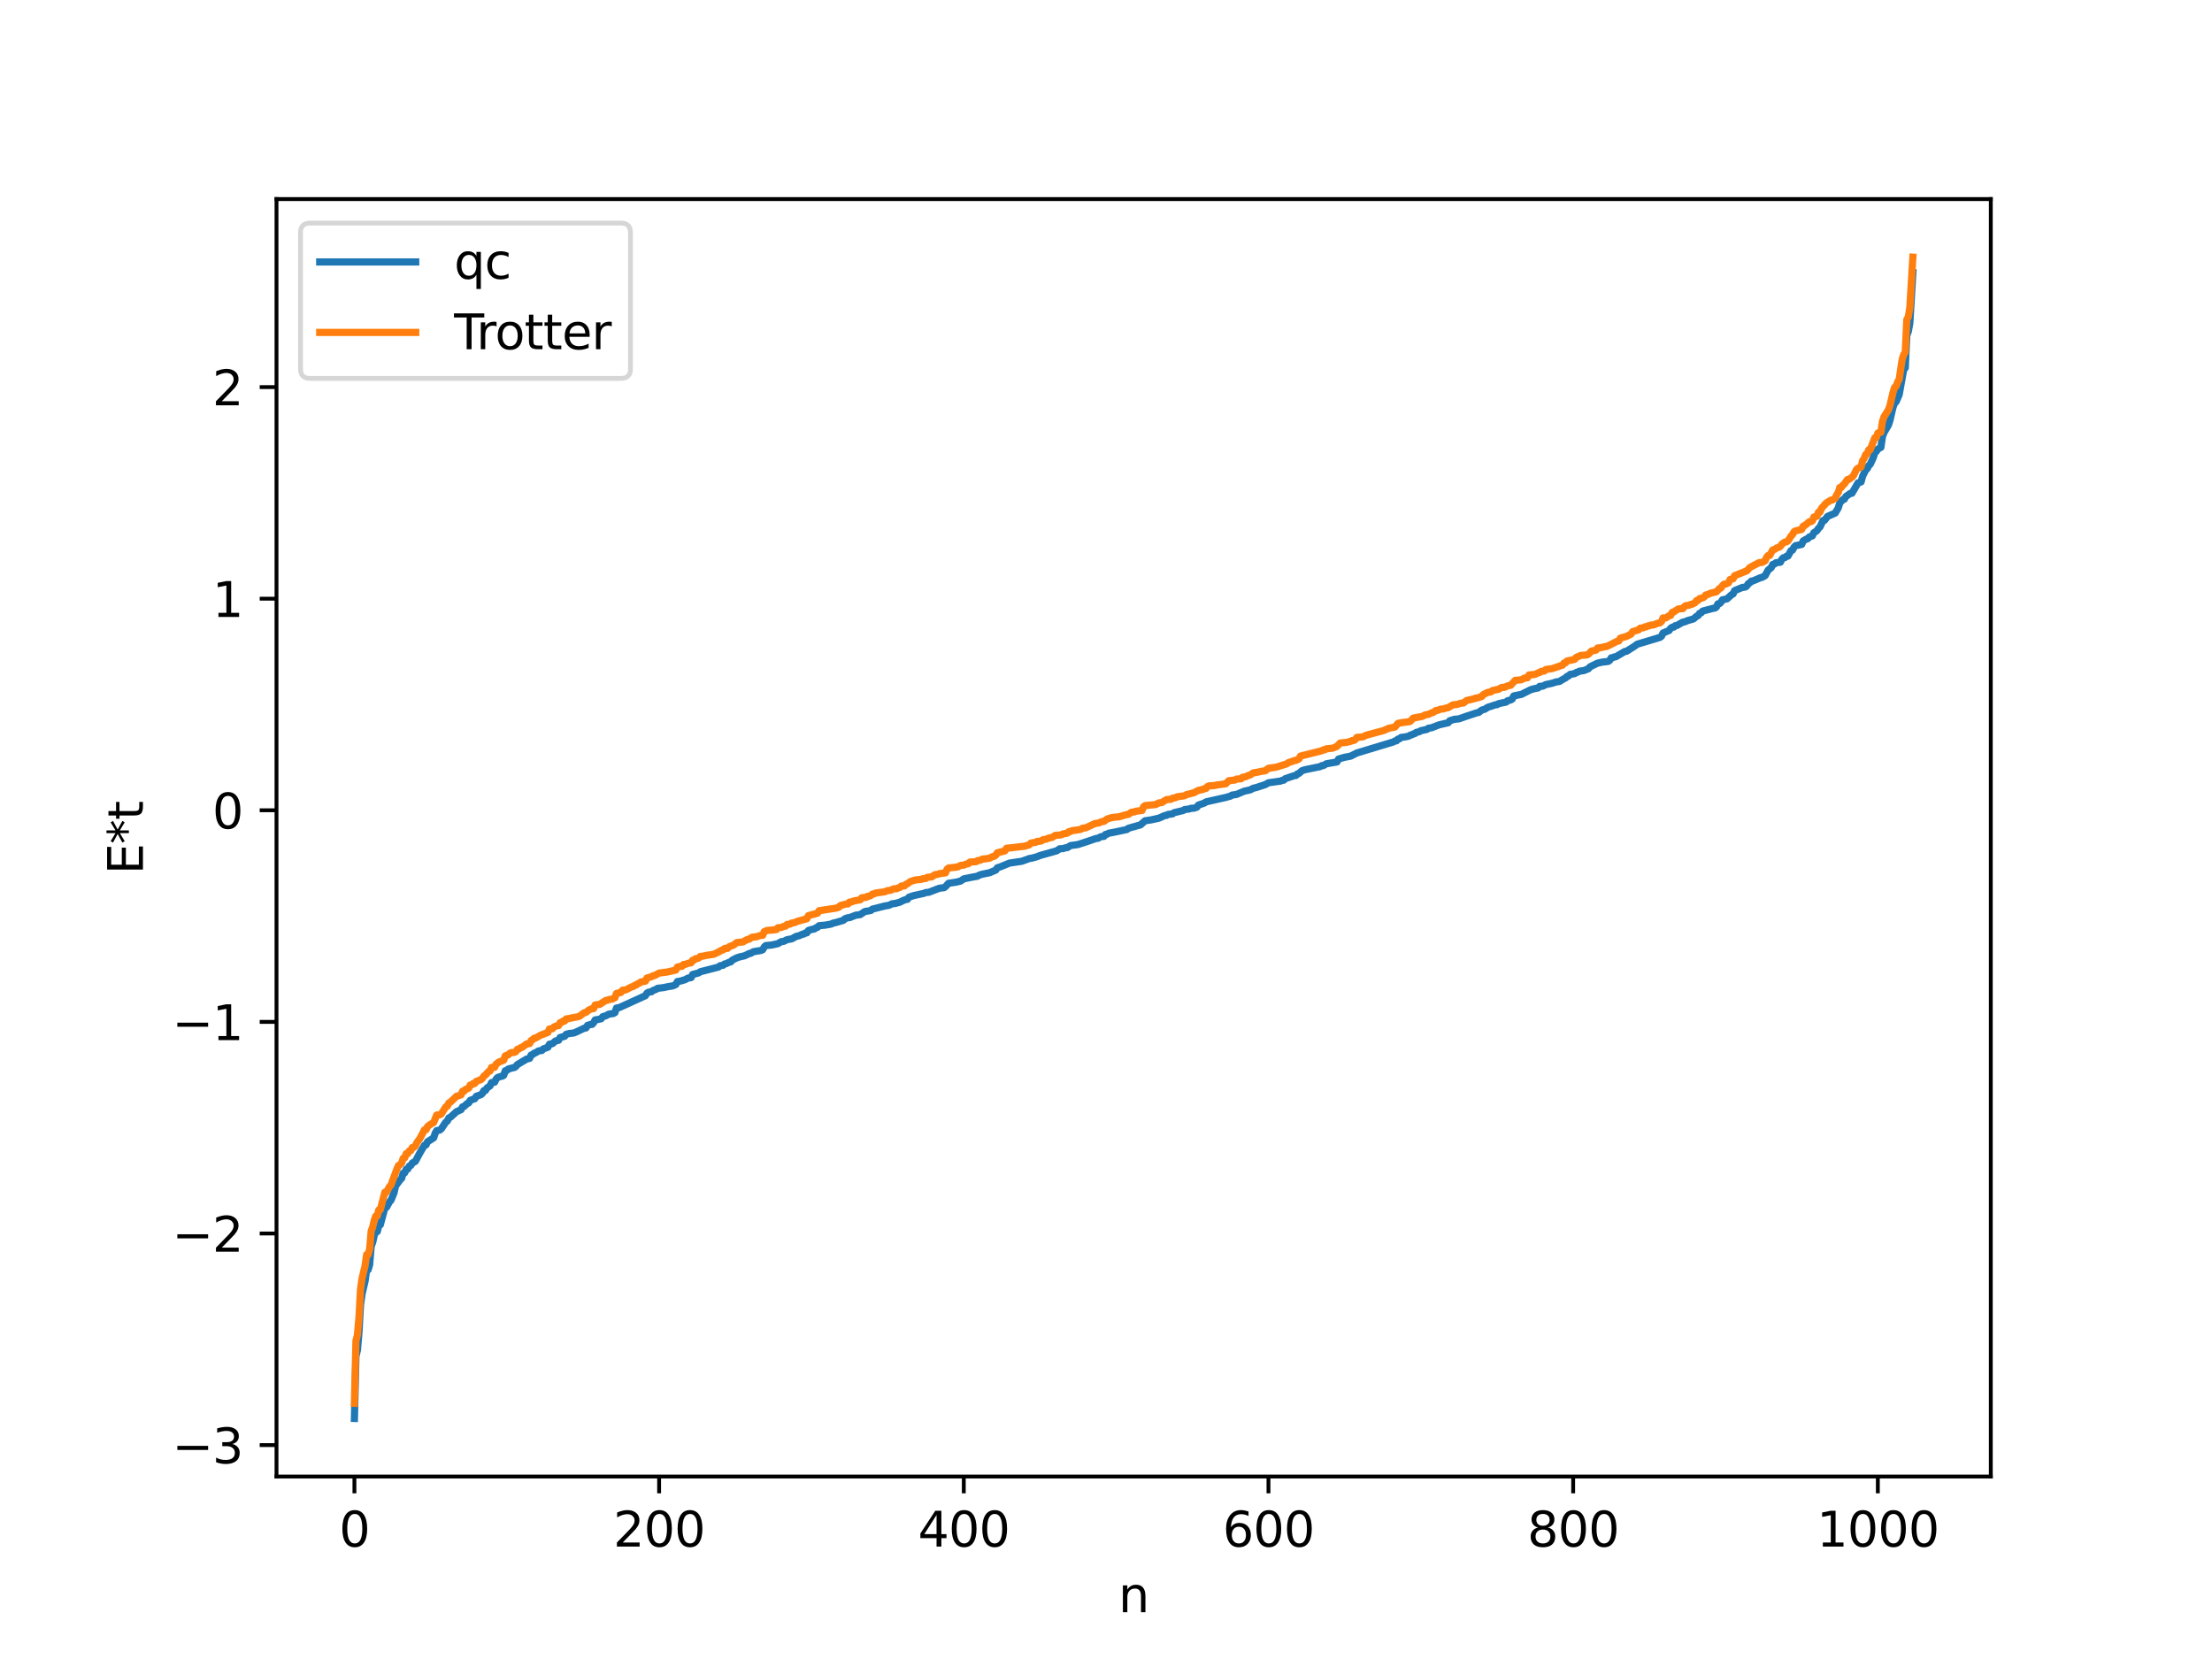 <?xml version="1.0" encoding="utf-8" standalone="no"?>
<!DOCTYPE svg PUBLIC "-//W3C//DTD SVG 1.1//EN"
  "http://www.w3.org/Graphics/SVG/1.1/DTD/svg11.dtd">
<svg xmlns:xlink="http://www.w3.org/1999/xlink" width="460.8pt" height="345.6pt" viewBox="0 0 460.8 345.6" xmlns="http://www.w3.org/2000/svg" version="1.1">
 <defs>
  <style type="text/css">*{stroke-linejoin: round; stroke-linecap: butt}</style>
 </defs>
 <g id="figure_1">
  <g id="patch_1">
   <path d="M 0 345.6 
L 460.8 345.6 
L 460.8 0 
L 0 0 
z
" style="fill: #ffffff"/>
  </g>
  <g id="axes_1">
   <g id="patch_2">
    <path d="M 57.6 307.584 
L 414.72 307.584 
L 414.72 41.472 
L 57.6 41.472 
z
" style="fill: #ffffff"/>
   </g>
   <g id="matplotlib.axis_1">
    <g id="xtick_1">
     <g id="line2d_1">
      <defs>
       <path id="m8d6831ada3" d="M 0 0 
L 0 3.5 
" style="stroke: #000000; stroke-width: 0.8"/>
      </defs>
      <g>
       <use xlink:href="#m8d6831ada3" x="73.833" y="307.584" style="stroke: #000000; stroke-width: 0.8"/>
      </g>
     </g>
     <g id="text_1">
      <!-- 0 -->
      <g transform="translate(70.651 322.182) scale(0.1 -0.1)">
       <defs>
        <path id="DejaVuSans-30" d="M 2034 4250 
Q 1547 4250 1301 3770 
Q 1056 3291 1056 2328 
Q 1056 1369 1301 889 
Q 1547 409 2034 409 
Q 2525 409 2770 889 
Q 3016 1369 3016 2328 
Q 3016 3291 2770 3770 
Q 2525 4250 2034 4250 
z
M 2034 4750 
Q 2819 4750 3233 4129 
Q 3647 3509 3647 2328 
Q 3647 1150 3233 529 
Q 2819 -91 2034 -91 
Q 1250 -91 836 529 
Q 422 1150 422 2328 
Q 422 3509 836 4129 
Q 1250 4750 2034 4750 
z
" transform="scale(0.016)"/>
       </defs>
       <use xlink:href="#DejaVuSans-30"/>
      </g>
     </g>
    </g>
    <g id="xtick_2">
     <g id="line2d_2">
      <g>
       <use xlink:href="#m8d6831ada3" x="137.304" y="307.584" style="stroke: #000000; stroke-width: 0.8"/>
      </g>
     </g>
     <g id="text_2">
      <!-- 200 -->
      <g transform="translate(127.76 322.182) scale(0.1 -0.1)">
       <defs>
        <path id="DejaVuSans-32" d="M 1228 531 
L 3431 531 
L 3431 0 
L 469 0 
L 469 531 
Q 828 903 1448 1529 
Q 2069 2156 2228 2338 
Q 2531 2678 2651 2914 
Q 2772 3150 2772 3378 
Q 2772 3750 2511 3984 
Q 2250 4219 1831 4219 
Q 1534 4219 1204 4116 
Q 875 4013 500 3803 
L 500 4441 
Q 881 4594 1212 4672 
Q 1544 4750 1819 4750 
Q 2544 4750 2975 4387 
Q 3406 4025 3406 3419 
Q 3406 3131 3298 2873 
Q 3191 2616 2906 2266 
Q 2828 2175 2409 1742 
Q 1991 1309 1228 531 
z
" transform="scale(0.016)"/>
       </defs>
       <use xlink:href="#DejaVuSans-32"/>
       <use xlink:href="#DejaVuSans-30" x="63.623"/>
       <use xlink:href="#DejaVuSans-30" x="127.246"/>
      </g>
     </g>
    </g>
    <g id="xtick_3">
     <g id="line2d_3">
      <g>
       <use xlink:href="#m8d6831ada3" x="200.775" y="307.584" style="stroke: #000000; stroke-width: 0.8"/>
      </g>
     </g>
     <g id="text_3">
      <!-- 400 -->
      <g transform="translate(191.231 322.182) scale(0.1 -0.1)">
       <defs>
        <path id="DejaVuSans-34" d="M 2419 4116 
L 825 1625 
L 2419 1625 
L 2419 4116 
z
M 2253 4666 
L 3047 4666 
L 3047 1625 
L 3713 1625 
L 3713 1100 
L 3047 1100 
L 3047 0 
L 2419 0 
L 2419 1100 
L 313 1100 
L 313 1709 
L 2253 4666 
z
" transform="scale(0.016)"/>
       </defs>
       <use xlink:href="#DejaVuSans-34"/>
       <use xlink:href="#DejaVuSans-30" x="63.623"/>
       <use xlink:href="#DejaVuSans-30" x="127.246"/>
      </g>
     </g>
    </g>
    <g id="xtick_4">
     <g id="line2d_4">
      <g>
       <use xlink:href="#m8d6831ada3" x="264.246" y="307.584" style="stroke: #000000; stroke-width: 0.8"/>
      </g>
     </g>
     <g id="text_4">
      <!-- 600 -->
      <g transform="translate(254.702 322.182) scale(0.1 -0.1)">
       <defs>
        <path id="DejaVuSans-36" d="M 2113 2584 
Q 1688 2584 1439 2293 
Q 1191 2003 1191 1497 
Q 1191 994 1439 701 
Q 1688 409 2113 409 
Q 2538 409 2786 701 
Q 3034 994 3034 1497 
Q 3034 2003 2786 2293 
Q 2538 2584 2113 2584 
z
M 3366 4563 
L 3366 3988 
Q 3128 4100 2886 4159 
Q 2644 4219 2406 4219 
Q 1781 4219 1451 3797 
Q 1122 3375 1075 2522 
Q 1259 2794 1537 2939 
Q 1816 3084 2150 3084 
Q 2853 3084 3261 2657 
Q 3669 2231 3669 1497 
Q 3669 778 3244 343 
Q 2819 -91 2113 -91 
Q 1303 -91 875 529 
Q 447 1150 447 2328 
Q 447 3434 972 4092 
Q 1497 4750 2381 4750 
Q 2619 4750 2861 4703 
Q 3103 4656 3366 4563 
z
" transform="scale(0.016)"/>
       </defs>
       <use xlink:href="#DejaVuSans-36"/>
       <use xlink:href="#DejaVuSans-30" x="63.623"/>
       <use xlink:href="#DejaVuSans-30" x="127.246"/>
      </g>
     </g>
    </g>
    <g id="xtick_5">
     <g id="line2d_5">
      <g>
       <use xlink:href="#m8d6831ada3" x="327.717" y="307.584" style="stroke: #000000; stroke-width: 0.8"/>
      </g>
     </g>
     <g id="text_5">
      <!-- 800 -->
      <g transform="translate(318.173 322.182) scale(0.1 -0.1)">
       <defs>
        <path id="DejaVuSans-38" d="M 2034 2216 
Q 1584 2216 1326 1975 
Q 1069 1734 1069 1313 
Q 1069 891 1326 650 
Q 1584 409 2034 409 
Q 2484 409 2743 651 
Q 3003 894 3003 1313 
Q 3003 1734 2745 1975 
Q 2488 2216 2034 2216 
z
M 1403 2484 
Q 997 2584 770 2862 
Q 544 3141 544 3541 
Q 544 4100 942 4425 
Q 1341 4750 2034 4750 
Q 2731 4750 3128 4425 
Q 3525 4100 3525 3541 
Q 3525 3141 3298 2862 
Q 3072 2584 2669 2484 
Q 3125 2378 3379 2068 
Q 3634 1759 3634 1313 
Q 3634 634 3220 271 
Q 2806 -91 2034 -91 
Q 1263 -91 848 271 
Q 434 634 434 1313 
Q 434 1759 690 2068 
Q 947 2378 1403 2484 
z
M 1172 3481 
Q 1172 3119 1398 2916 
Q 1625 2713 2034 2713 
Q 2441 2713 2670 2916 
Q 2900 3119 2900 3481 
Q 2900 3844 2670 4047 
Q 2441 4250 2034 4250 
Q 1625 4250 1398 4047 
Q 1172 3844 1172 3481 
z
" transform="scale(0.016)"/>
       </defs>
       <use xlink:href="#DejaVuSans-38"/>
       <use xlink:href="#DejaVuSans-30" x="63.623"/>
       <use xlink:href="#DejaVuSans-30" x="127.246"/>
      </g>
     </g>
    </g>
    <g id="xtick_6">
     <g id="line2d_6">
      <g>
       <use xlink:href="#m8d6831ada3" x="391.188" y="307.584" style="stroke: #000000; stroke-width: 0.8"/>
      </g>
     </g>
     <g id="text_6">
      <!-- 1000 -->
      <g transform="translate(378.463 322.182) scale(0.1 -0.1)">
       <defs>
        <path id="DejaVuSans-31" d="M 794 531 
L 1825 531 
L 1825 4091 
L 703 3866 
L 703 4441 
L 1819 4666 
L 2450 4666 
L 2450 531 
L 3481 531 
L 3481 0 
L 794 0 
L 794 531 
z
" transform="scale(0.016)"/>
       </defs>
       <use xlink:href="#DejaVuSans-31"/>
       <use xlink:href="#DejaVuSans-30" x="63.623"/>
       <use xlink:href="#DejaVuSans-30" x="127.246"/>
       <use xlink:href="#DejaVuSans-30" x="190.869"/>
      </g>
     </g>
    </g>
    <g id="text_7">
     <!-- n -->
     <g transform="translate(232.991 335.861) scale(0.1 -0.1)">
      <defs>
       <path id="DejaVuSans-6e" d="M 3513 2113 
L 3513 0 
L 2938 0 
L 2938 2094 
Q 2938 2591 2744 2837 
Q 2550 3084 2163 3084 
Q 1697 3084 1428 2787 
Q 1159 2491 1159 1978 
L 1159 0 
L 581 0 
L 581 3500 
L 1159 3500 
L 1159 2956 
Q 1366 3272 1645 3428 
Q 1925 3584 2291 3584 
Q 2894 3584 3203 3211 
Q 3513 2838 3513 2113 
z
" transform="scale(0.016)"/>
      </defs>
      <use xlink:href="#DejaVuSans-6e"/>
     </g>
    </g>
   </g>
   <g id="matplotlib.axis_2">
    <g id="ytick_1">
     <g id="line2d_7">
      <defs>
       <path id="me7c6bab49f" d="M 0 0 
L -3.5 0 
" style="stroke: #000000; stroke-width: 0.8"/>
      </defs>
      <g>
       <use xlink:href="#me7c6bab49f" x="57.6" y="301.037" style="stroke: #000000; stroke-width: 0.8"/>
      </g>
     </g>
     <g id="text_8">
      <!-- −3 -->
      <g transform="translate(35.858 304.836) scale(0.1 -0.1)">
       <defs>
        <path id="DejaVuSans-2212" d="M 678 2272 
L 4684 2272 
L 4684 1741 
L 678 1741 
L 678 2272 
z
" transform="scale(0.016)"/>
        <path id="DejaVuSans-33" d="M 2597 2516 
Q 3050 2419 3304 2112 
Q 3559 1806 3559 1356 
Q 3559 666 3084 287 
Q 2609 -91 1734 -91 
Q 1441 -91 1130 -33 
Q 819 25 488 141 
L 488 750 
Q 750 597 1062 519 
Q 1375 441 1716 441 
Q 2309 441 2620 675 
Q 2931 909 2931 1356 
Q 2931 1769 2642 2001 
Q 2353 2234 1838 2234 
L 1294 2234 
L 1294 2753 
L 1863 2753 
Q 2328 2753 2575 2939 
Q 2822 3125 2822 3475 
Q 2822 3834 2567 4026 
Q 2313 4219 1838 4219 
Q 1578 4219 1281 4162 
Q 984 4106 628 3988 
L 628 4550 
Q 988 4650 1302 4700 
Q 1616 4750 1894 4750 
Q 2613 4750 3031 4423 
Q 3450 4097 3450 3541 
Q 3450 3153 3228 2886 
Q 3006 2619 2597 2516 
z
" transform="scale(0.016)"/>
       </defs>
       <use xlink:href="#DejaVuSans-2212"/>
       <use xlink:href="#DejaVuSans-33" x="83.789"/>
      </g>
     </g>
    </g>
    <g id="ytick_2">
     <g id="line2d_8">
      <g>
       <use xlink:href="#me7c6bab49f" x="57.6" y="256.957" style="stroke: #000000; stroke-width: 0.8"/>
      </g>
     </g>
     <g id="text_9">
      <!-- −2 -->
      <g transform="translate(35.858 260.756) scale(0.1 -0.1)">
       <use xlink:href="#DejaVuSans-2212"/>
       <use xlink:href="#DejaVuSans-32" x="83.789"/>
      </g>
     </g>
    </g>
    <g id="ytick_3">
     <g id="line2d_9">
      <g>
       <use xlink:href="#me7c6bab49f" x="57.6" y="212.877" style="stroke: #000000; stroke-width: 0.8"/>
      </g>
     </g>
     <g id="text_10">
      <!-- −1 -->
      <g transform="translate(35.858 216.676) scale(0.1 -0.1)">
       <use xlink:href="#DejaVuSans-2212"/>
       <use xlink:href="#DejaVuSans-31" x="83.789"/>
      </g>
     </g>
    </g>
    <g id="ytick_4">
     <g id="line2d_10">
      <g>
       <use xlink:href="#me7c6bab49f" x="57.6" y="168.797" style="stroke: #000000; stroke-width: 0.8"/>
      </g>
     </g>
     <g id="text_11">
      <!-- 0 -->
      <g transform="translate(44.237 172.596) scale(0.1 -0.1)">
       <use xlink:href="#DejaVuSans-30"/>
      </g>
     </g>
    </g>
    <g id="ytick_5">
     <g id="line2d_11">
      <g>
       <use xlink:href="#me7c6bab49f" x="57.6" y="124.717" style="stroke: #000000; stroke-width: 0.8"/>
      </g>
     </g>
     <g id="text_12">
      <!-- 1 -->
      <g transform="translate(44.237 128.516) scale(0.1 -0.1)">
       <use xlink:href="#DejaVuSans-31"/>
      </g>
     </g>
    </g>
    <g id="ytick_6">
     <g id="line2d_12">
      <g>
       <use xlink:href="#me7c6bab49f" x="57.6" y="80.637" style="stroke: #000000; stroke-width: 0.8"/>
      </g>
     </g>
     <g id="text_13">
      <!-- 2 -->
      <g transform="translate(44.237 84.436) scale(0.1 -0.1)">
       <use xlink:href="#DejaVuSans-32"/>
      </g>
     </g>
    </g>
    <g id="text_14">
     <!-- E*t -->
     <g transform="translate(29.778 182.148) rotate(-90) scale(0.1 -0.1)">
      <defs>
       <path id="DejaVuSans-45" d="M 628 4666 
L 3578 4666 
L 3578 4134 
L 1259 4134 
L 1259 2753 
L 3481 2753 
L 3481 2222 
L 1259 2222 
L 1259 531 
L 3634 531 
L 3634 0 
L 628 0 
L 628 4666 
z
" transform="scale(0.016)"/>
       <path id="DejaVuSans-2a" d="M 3009 3897 
L 1888 3291 
L 3009 2681 
L 2828 2375 
L 1778 3009 
L 1778 1831 
L 1422 1831 
L 1422 3009 
L 372 2375 
L 191 2681 
L 1313 3291 
L 191 3897 
L 372 4206 
L 1422 3572 
L 1422 4750 
L 1778 4750 
L 1778 3572 
L 2828 4206 
L 3009 3897 
z
" transform="scale(0.016)"/>
       <path id="DejaVuSans-74" d="M 1172 4494 
L 1172 3500 
L 2356 3500 
L 2356 3053 
L 1172 3053 
L 1172 1153 
Q 1172 725 1289 603 
Q 1406 481 1766 481 
L 2356 481 
L 2356 0 
L 1766 0 
Q 1100 0 847 248 
Q 594 497 594 1153 
L 594 3053 
L 172 3053 
L 172 3500 
L 594 3500 
L 594 4494 
L 1172 4494 
z
" transform="scale(0.016)"/>
      </defs>
      <use xlink:href="#DejaVuSans-45"/>
      <use xlink:href="#DejaVuSans-2a" x="63.184"/>
      <use xlink:href="#DejaVuSans-74" x="113.184"/>
     </g>
    </g>
   </g>
   <g id="line2d_13">
    <path d="M 73.833 295.488 
L 74.15 282.543 
L 74.467 281.224 
L 74.785 277.518 
L 75.102 271.797 
L 75.42 269.57 
L 76.054 266.857 
L 76.372 264.596 
L 76.689 264.521 
L 77.006 263.419 
L 77.324 259.618 
L 77.641 258.797 
L 77.958 257.36 
L 78.276 256.569 
L 78.593 256.564 
L 78.91 255.293 
L 79.228 255.15 
L 80.18 251.591 
L 80.497 251.522 
L 81.132 250.377 
L 81.449 250.042 
L 82.084 248.476 
L 82.401 247.062 
L 83.353 245.778 
L 83.671 245.467 
L 83.988 244.392 
L 84.305 244.321 
L 84.623 243.579 
L 84.94 243.542 
L 85.258 242.929 
L 85.575 242.79 
L 85.892 242.276 
L 86.527 241.932 
L 87.479 240.154 
L 88.431 238.562 
L 88.748 238.503 
L 89.066 237.841 
L 90.018 237.242 
L 90.335 237.043 
L 90.653 236.081 
L 90.97 235.531 
L 91.605 235.415 
L 91.922 235.164 
L 92.874 233.759 
L 93.191 233.525 
L 93.509 232.868 
L 93.826 232.74 
L 95.096 231.588 
L 96.048 231.162 
L 96.365 230.568 
L 96.682 230.488 
L 97.317 229.899 
L 97.634 229.761 
L 97.952 229.221 
L 98.904 228.888 
L 99.221 228.376 
L 100.173 228.046 
L 100.491 227.778 
L 100.808 227.187 
L 101.125 227.175 
L 101.443 226.648 
L 102.077 226.208 
L 102.395 225.523 
L 103.029 225.447 
L 103.347 224.797 
L 103.664 224.461 
L 104.299 224.246 
L 104.616 224.191 
L 104.934 224.016 
L 105.251 223.064 
L 105.568 223.004 
L 105.886 222.696 
L 106.838 222.443 
L 107.155 222.384 
L 107.472 222.153 
L 107.79 221.765 
L 109.694 220.634 
L 110.329 220.473 
L 110.646 219.78 
L 110.963 219.681 
L 111.281 219.389 
L 111.598 219.298 
L 112.233 218.91 
L 112.867 218.84 
L 113.185 218.502 
L 114.137 218.163 
L 114.454 217.532 
L 115.089 217.408 
L 115.724 216.852 
L 116.358 216.715 
L 116.676 216.128 
L 117.628 215.882 
L 117.945 215.459 
L 118.58 215.299 
L 119.532 215.19 
L 120.167 214.924 
L 121.753 214.17 
L 122.071 214.149 
L 122.388 213.606 
L 123.023 213.416 
L 123.34 213.398 
L 123.658 213.058 
L 123.975 212.471 
L 124.61 212.371 
L 125.244 212.225 
L 125.562 211.783 
L 126.196 211.615 
L 126.831 211.261 
L 127.783 211.13 
L 128.1 210.948 
L 128.418 210.001 
L 129.053 209.878 
L 129.687 209.59 
L 134.448 207.417 
L 134.765 206.9 
L 135.082 206.697 
L 135.717 206.604 
L 136.034 206.336 
L 136.669 206.104 
L 136.986 205.885 
L 138.256 205.732 
L 139.208 205.527 
L 140.16 205.371 
L 140.795 205.095 
L 141.112 204.473 
L 141.747 204.372 
L 142.699 204.091 
L 143.334 203.755 
L 143.968 203.654 
L 144.286 203.007 
L 145.555 202.672 
L 145.872 202.436 
L 149.681 201.458 
L 149.998 201.18 
L 150.633 201.081 
L 150.95 200.816 
L 151.267 200.751 
L 151.902 200.446 
L 152.22 200.385 
L 152.537 200.021 
L 153.489 199.536 
L 154.124 199.329 
L 155.076 199.117 
L 155.71 198.832 
L 156.028 198.642 
L 156.345 198.615 
L 156.98 198.252 
L 158.567 197.989 
L 158.884 197.84 
L 159.201 197.283 
L 159.519 196.985 
L 160.788 196.86 
L 162.058 196.576 
L 162.692 196.188 
L 163.327 196.076 
L 163.962 195.75 
L 164.914 195.585 
L 165.866 195.07 
L 166.5 194.921 
L 167.135 194.62 
L 167.453 194.579 
L 167.77 194.353 
L 168.087 194.332 
L 168.405 193.84 
L 169.039 193.632 
L 169.674 193.512 
L 169.991 193.261 
L 170.309 193.173 
L 170.626 192.84 
L 171.896 192.724 
L 173.165 192.497 
L 173.482 192.32 
L 174.117 192.183 
L 175.704 191.713 
L 176.021 191.39 
L 176.656 191.166 
L 176.973 191.162 
L 178.243 190.661 
L 179.195 190.531 
L 180.147 189.892 
L 181.416 189.671 
L 181.734 189.389 
L 184.272 188.744 
L 185.224 188.58 
L 185.859 188.269 
L 186.494 188.208 
L 187.446 187.945 
L 188.081 187.621 
L 188.715 187.382 
L 189.033 187.35 
L 189.35 186.904 
L 190.302 186.582 
L 192.524 186.086 
L 192.841 185.938 
L 193.476 185.883 
L 195.697 185.031 
L 196.649 184.923 
L 196.967 184.696 
L 197.601 184.005 
L 199.188 183.767 
L 200.14 183.529 
L 200.775 183.083 
L 202.679 182.693 
L 203.631 182.535 
L 203.948 182.321 
L 204.583 182.125 
L 206.17 181.798 
L 207.439 181.254 
L 207.757 180.779 
L 208.391 180.579 
L 210.296 179.797 
L 212.834 179.422 
L 213.469 179.199 
L 214.421 178.85 
L 215.056 178.744 
L 216.008 178.475 
L 216.643 178.218 
L 220.134 177.238 
L 220.768 176.809 
L 221.403 176.783 
L 222.038 176.599 
L 222.355 176.568 
L 222.99 176.154 
L 224.577 175.926 
L 226.481 175.307 
L 228.385 174.655 
L 228.702 174.642 
L 229.337 174.295 
L 229.972 174.234 
L 230.289 173.825 
L 230.606 173.791 
L 230.924 173.582 
L 231.876 173.409 
L 234.732 172.808 
L 235.049 172.548 
L 237.588 171.833 
L 238.54 170.983 
L 239.81 170.793 
L 241.396 170.447 
L 242.666 169.882 
L 242.983 169.866 
L 243.3 169.669 
L 244.253 169.544 
L 244.57 169.301 
L 246.474 168.845 
L 246.791 168.642 
L 247.743 168.525 
L 248.061 168.385 
L 248.696 168.365 
L 249.33 168.154 
L 249.648 167.715 
L 250.282 167.5 
L 250.917 167.278 
L 251.234 167.047 
L 255.36 166.119 
L 255.995 165.933 
L 256.312 165.853 
L 256.629 165.638 
L 257.581 165.497 
L 259.168 164.829 
L 260.438 164.543 
L 261.072 164.205 
L 261.707 164.06 
L 263.611 163.433 
L 264.246 163.064 
L 265.515 162.889 
L 266.785 162.708 
L 267.102 162.552 
L 267.42 162.53 
L 267.737 162.217 
L 269.006 161.786 
L 269.641 161.579 
L 269.958 161.549 
L 270.276 161.216 
L 270.593 161.121 
L 271.228 160.552 
L 271.862 160.346 
L 275.036 159.695 
L 275.353 159.491 
L 275.671 159.486 
L 276.305 159.109 
L 278.527 158.725 
L 278.844 158.125 
L 279.479 157.929 
L 280.114 157.761 
L 281.383 157.509 
L 282.653 156.861 
L 290.269 154.557 
L 290.586 154.361 
L 290.904 154.33 
L 291.221 153.969 
L 291.539 153.905 
L 291.856 153.623 
L 292.808 153.493 
L 293.443 153.358 
L 293.76 153.158 
L 294.077 153.091 
L 294.395 152.893 
L 294.712 152.833 
L 295.029 152.573 
L 295.664 152.434 
L 295.981 152.218 
L 297.251 151.948 
L 297.568 151.7 
L 298.203 151.61 
L 299.79 151 
L 301.694 150.558 
L 302.011 150.141 
L 302.963 149.85 
L 303.915 149.753 
L 305.185 149.302 
L 307.724 148.465 
L 308.041 148.415 
L 308.676 147.923 
L 309.31 147.742 
L 309.945 147.336 
L 310.58 147.144 
L 311.532 146.814 
L 311.849 146.802 
L 312.167 146.587 
L 313.753 146.254 
L 314.071 145.97 
L 314.705 145.819 
L 315.023 145.624 
L 315.34 144.978 
L 316.292 144.777 
L 316.927 144.657 
L 318.831 143.698 
L 319.466 143.5 
L 320.418 143.312 
L 320.735 142.98 
L 321.37 142.949 
L 322.005 142.617 
L 323.274 142.348 
L 324.226 142.05 
L 324.861 141.964 
L 325.813 141.385 
L 326.13 141.241 
L 326.448 140.897 
L 326.765 140.817 
L 327.082 140.485 
L 328.034 140.328 
L 328.352 140.089 
L 328.669 140.023 
L 328.986 139.831 
L 329.939 139.693 
L 330.573 139.443 
L 330.891 139.319 
L 331.208 138.932 
L 331.843 138.61 
L 332.795 138.153 
L 333.747 137.936 
L 335.016 137.786 
L 335.334 137.567 
L 335.651 137.035 
L 335.968 137.013 
L 336.286 136.838 
L 336.603 136.817 
L 338.507 135.7 
L 338.824 135.68 
L 340.411 134.679 
L 341.046 134.207 
L 345.806 132.78 
L 346.124 132.537 
L 346.441 131.87 
L 347.71 131.337 
L 348.028 130.879 
L 348.345 130.67 
L 348.662 130.649 
L 348.98 130.346 
L 349.297 130.319 
L 350.567 129.596 
L 350.884 129.566 
L 351.519 129.298 
L 352.788 128.931 
L 353.423 128.38 
L 353.74 128.245 
L 354.058 127.767 
L 354.375 127.674 
L 354.692 127.305 
L 356.914 126.715 
L 357.231 126.678 
L 357.548 126.464 
L 357.866 125.794 
L 358.183 125.763 
L 358.5 125.485 
L 358.818 124.95 
L 359.453 124.822 
L 359.77 124.747 
L 360.722 123.888 
L 361.039 123.72 
L 361.357 123.033 
L 362.943 122.385 
L 363.578 122.29 
L 363.896 122.07 
L 364.213 121.583 
L 364.53 121.405 
L 364.848 121.055 
L 365.165 121.021 
L 366.752 120.342 
L 367.069 120.278 
L 367.704 119.914 
L 368.339 118.753 
L 368.973 118.263 
L 369.291 117.584 
L 369.608 117.527 
L 369.925 117.246 
L 370.877 117.122 
L 371.195 116.492 
L 371.512 116.186 
L 371.829 116.163 
L 372.147 115.889 
L 372.464 115.841 
L 373.099 114.702 
L 373.416 114.598 
L 373.734 113.978 
L 374.051 113.674 
L 375.32 113.42 
L 375.638 112.686 
L 376.272 112.315 
L 376.59 112.222 
L 376.907 111.862 
L 377.542 111.638 
L 377.859 110.977 
L 378.494 110.564 
L 378.811 110.065 
L 379.129 109.794 
L 379.763 108.438 
L 380.081 108.394 
L 380.715 107.58 
L 382.302 106.883 
L 382.937 105.825 
L 383.254 104.777 
L 383.889 104.082 
L 384.206 104 
L 384.524 103.433 
L 385.476 102.769 
L 385.793 102.757 
L 387.062 100.59 
L 387.697 100.39 
L 388.015 99.203 
L 388.649 97.912 
L 388.967 97.657 
L 389.284 97.006 
L 389.601 96.717 
L 390.236 95.332 
L 390.553 94.31 
L 390.871 94.037 
L 391.188 93.547 
L 391.823 93.192 
L 392.14 91.004 
L 392.458 90.144 
L 393.092 89.053 
L 393.41 88.51 
L 393.727 87.501 
L 394.362 84.798 
L 394.679 83.977 
L 394.996 83.69 
L 395.631 82.22 
L 396.583 76.954 
L 396.9 76.629 
L 397.218 69.902 
L 397.535 69.066 
L 397.853 67.302 
L 398.487 56.794 
L 398.487 56.794 
" clip-path="url(#pe20c5c3b34)" style="fill: none; stroke: #1f77b4; stroke-width: 1.5; stroke-linecap: square"/>
   </g>
   <g id="line2d_14">
    <path d="M 73.833 292.331 
L 74.15 279.327 
L 74.467 278.054 
L 74.785 274.36 
L 75.102 268.607 
L 75.42 266.324 
L 76.054 263.662 
L 76.372 261.357 
L 76.689 261.357 
L 77.006 260.212 
L 77.324 256.445 
L 77.641 255.603 
L 77.958 254.205 
L 78.276 253.32 
L 78.593 253.32 
L 78.91 252.047 
L 79.228 252.003 
L 80.18 248.353 
L 80.497 248.353 
L 81.132 247.209 
L 81.449 246.855 
L 82.719 243.441 
L 83.036 242.759 
L 83.353 242.6 
L 83.671 242.274 
L 83.988 241.289 
L 84.305 241.201 
L 84.623 240.317 
L 84.94 240.317 
L 85.258 239.757 
L 85.575 239.689 
L 85.892 239.044 
L 86.21 238.999 
L 86.527 238.711 
L 86.844 238.034 
L 87.479 237.159 
L 88.431 235.35 
L 88.748 235.35 
L 89.066 234.677 
L 89.7 234.205 
L 90.335 233.851 
L 90.97 232.28 
L 91.605 232.238 
L 91.922 232.064 
L 92.874 230.569 
L 93.191 230.438 
L 93.509 229.755 
L 93.826 229.596 
L 95.096 228.379 
L 96.048 228.081 
L 96.365 227.313 
L 96.682 227.313 
L 97 226.925 
L 97.634 226.685 
L 97.952 226.04 
L 98.269 225.995 
L 98.586 225.708 
L 98.904 225.701 
L 99.221 225.265 
L 100.173 224.914 
L 100.491 224.651 
L 100.808 224.156 
L 101.125 223.955 
L 101.76 223.224 
L 102.077 223.116 
L 102.395 222.359 
L 103.029 222.346 
L 103.347 221.674 
L 103.981 221.202 
L 104.616 221.004 
L 104.934 220.848 
L 105.251 219.953 
L 105.886 219.734 
L 106.203 219.412 
L 106.52 219.276 
L 107.155 219.235 
L 107.472 219.06 
L 107.79 218.579 
L 108.107 218.518 
L 108.424 218.262 
L 108.742 218.195 
L 109.694 217.477 
L 110.329 217.396 
L 110.646 216.752 
L 110.963 216.592 
L 111.281 216.267 
L 111.598 216.239 
L 112.55 215.681 
L 114.137 215.078 
L 114.454 214.351 
L 115.089 214.309 
L 115.406 213.921 
L 116.041 213.682 
L 116.358 213.653 
L 116.676 213.037 
L 116.993 212.992 
L 117.31 212.704 
L 117.628 212.697 
L 117.945 212.261 
L 118.58 212.174 
L 119.215 212.026 
L 120.484 211.788 
L 120.801 211.647 
L 121.436 211.152 
L 121.753 210.952 
L 122.071 210.891 
L 122.705 210.377 
L 123.34 210.116 
L 123.658 210.113 
L 123.975 209.356 
L 124.927 209.231 
L 126.196 208.407 
L 126.514 208.389 
L 126.831 208.22 
L 127.466 208.145 
L 128.1 207.844 
L 128.418 206.95 
L 129.053 206.811 
L 129.37 206.731 
L 129.687 206.273 
L 130.322 206.231 
L 131.591 205.575 
L 131.909 205.514 
L 132.226 205.259 
L 132.543 205.192 
L 132.861 204.916 
L 133.178 204.824 
L 133.496 204.562 
L 134.448 204.392 
L 134.765 203.748 
L 135.717 203.471 
L 136.034 203.263 
L 136.352 203.236 
L 137.304 202.709 
L 138.891 202.503 
L 139.525 202.372 
L 140.795 202.074 
L 141.112 201.456 
L 141.747 201.306 
L 142.064 201.306 
L 142.381 200.925 
L 142.699 200.918 
L 143.334 200.678 
L 143.968 200.569 
L 144.286 200.033 
L 144.603 199.988 
L 144.92 199.701 
L 145.238 199.694 
L 145.555 199.558 
L 145.872 199.258 
L 146.507 199.17 
L 147.142 199.023 
L 148.729 198.784 
L 149.998 198.148 
L 150.315 197.948 
L 150.633 197.888 
L 150.95 197.579 
L 151.585 197.558 
L 151.902 197.217 
L 152.854 196.853 
L 153.489 196.352 
L 154.758 196.227 
L 155.71 195.69 
L 156.028 195.667 
L 156.662 195.245 
L 157.615 195.142 
L 158.249 194.907 
L 158.884 194.84 
L 159.201 194.076 
L 159.836 193.822 
L 161.105 193.727 
L 161.74 193.644 
L 162.058 193.269 
L 162.692 193.227 
L 163.327 192.96 
L 163.644 192.937 
L 163.962 192.578 
L 164.596 192.51 
L 164.914 192.29 
L 165.548 192.188 
L 166.183 191.913 
L 168.087 191.388 
L 168.405 190.745 
L 170.309 190.232 
L 170.626 189.716 
L 171.578 189.575 
L 174.117 189.187 
L 174.752 188.997 
L 175.069 188.636 
L 176.339 188.302 
L 176.656 188.302 
L 176.973 187.921 
L 177.291 187.914 
L 177.925 187.675 
L 179.195 187.45 
L 179.512 187.029 
L 180.464 186.923 
L 180.781 186.697 
L 181.099 186.69 
L 181.416 186.554 
L 181.734 186.254 
L 182.051 186.228 
L 182.368 186.049 
L 184.272 185.78 
L 184.907 185.527 
L 185.542 185.466 
L 186.177 185.154 
L 186.811 185.135 
L 187.129 184.944 
L 187.446 184.884 
L 187.763 184.575 
L 188.398 184.555 
L 188.715 184.214 
L 189.033 184.108 
L 189.667 183.63 
L 190.62 183.335 
L 191.254 183.242 
L 191.889 183.215 
L 192.206 183.048 
L 192.841 183.005 
L 193.158 182.771 
L 194.11 182.663 
L 194.745 182.213 
L 195.38 182.138 
L 195.697 181.994 
L 196.967 181.837 
L 197.284 181.073 
L 197.601 180.818 
L 199.188 180.641 
L 199.505 180.607 
L 200.14 180.266 
L 200.775 180.224 
L 201.41 179.956 
L 201.727 179.934 
L 202.044 179.584 
L 203.314 179.507 
L 203.631 179.287 
L 204.266 179.185 
L 204.583 178.987 
L 205.535 178.868 
L 206.17 178.771 
L 206.805 178.423 
L 207.122 178.385 
L 207.439 178.153 
L 207.757 177.652 
L 209.343 177.256 
L 209.661 176.712 
L 210.93 176.572 
L 213.469 176.271 
L 214.421 175.993 
L 214.739 175.633 
L 215.373 175.52 
L 215.691 175.499 
L 216.008 175.299 
L 216.643 175.24 
L 216.96 175.169 
L 217.277 174.918 
L 217.912 174.823 
L 218.547 174.562 
L 219.181 174.446 
L 219.816 174.026 
L 221.086 173.92 
L 221.403 173.73 
L 222.355 173.551 
L 222.672 173.25 
L 222.99 173.224 
L 223.307 173.045 
L 224.894 172.823 
L 225.211 172.737 
L 225.529 172.523 
L 226.163 172.462 
L 228.067 171.571 
L 229.02 171.41 
L 229.337 171.21 
L 229.972 171.105 
L 230.606 170.627 
L 231.558 170.332 
L 232.193 170.238 
L 233.145 170.147 
L 234.732 169.682 
L 235.049 169.659 
L 235.684 169.209 
L 236.319 169.135 
L 236.636 168.99 
L 237.905 168.833 
L 238.223 168.069 
L 238.54 167.815 
L 240.444 167.637 
L 240.762 167.603 
L 241.396 167.262 
L 242.031 167.185 
L 242.983 166.58 
L 243.935 166.503 
L 244.253 166.283 
L 244.887 166.181 
L 245.205 165.983 
L 246.157 165.864 
L 246.791 165.767 
L 247.109 165.551 
L 248.696 165.15 
L 249.648 164.648 
L 250.6 164.46 
L 250.917 164.274 
L 251.234 164.252 
L 251.552 163.855 
L 251.869 163.702 
L 252.821 163.667 
L 253.456 163.54 
L 255.36 163.268 
L 255.995 162.629 
L 257.264 162.496 
L 257.581 162.295 
L 258.534 162.236 
L 258.851 161.914 
L 259.486 161.819 
L 260.12 161.511 
L 260.438 161.443 
L 261.072 161 
L 261.707 160.916 
L 262.659 160.708 
L 263.611 160.547 
L 264.246 160.042 
L 265.833 159.819 
L 268.054 159.128 
L 268.372 158.877 
L 269.324 158.568 
L 269.641 158.426 
L 269.958 158.406 
L 270.593 158.101 
L 270.91 157.51 
L 275.353 156.393 
L 275.671 156.206 
L 275.988 156.193 
L 276.305 155.986 
L 277.575 155.87 
L 278.527 155.48 
L 279.162 154.797 
L 279.796 154.719 
L 280.431 154.665 
L 281.383 154.429 
L 281.7 154.259 
L 282.018 154.259 
L 282.335 154.07 
L 282.653 153.613 
L 283.922 153.5 
L 284.557 153.177 
L 288.365 152.146 
L 289.317 151.706 
L 290.586 151.456 
L 291.221 150.698 
L 291.856 150.564 
L 293.443 150.353 
L 293.76 150.285 
L 294.395 149.596 
L 296.299 149.233 
L 296.934 148.911 
L 297.568 148.816 
L 298.203 148.507 
L 298.52 148.439 
L 299.155 147.996 
L 299.472 147.99 
L 300.107 147.724 
L 300.742 147.679 
L 301.059 147.543 
L 301.694 147.413 
L 302.646 146.841 
L 303.598 146.73 
L 304.233 146.516 
L 304.867 146.447 
L 305.502 145.936 
L 307.089 145.564 
L 307.406 145.422 
L 307.724 145.403 
L 308.676 145.098 
L 308.993 144.696 
L 309.945 144.231 
L 310.58 144.14 
L 310.897 143.857 
L 312.167 143.588 
L 312.801 143.218 
L 313.436 143.176 
L 314.071 142.881 
L 314.705 142.756 
L 315.34 142.062 
L 315.658 141.723 
L 316.927 141.613 
L 317.562 141.255 
L 318.196 141.204 
L 318.514 140.61 
L 319.783 140.484 
L 320.418 140.174 
L 320.735 140.093 
L 321.053 139.857 
L 321.687 139.795 
L 322.005 139.482 
L 322.639 139.374 
L 323.274 139.304 
L 323.909 139.096 
L 325.496 138.559 
L 325.813 138.124 
L 326.13 138.083 
L 326.448 137.695 
L 327.082 137.561 
L 328.034 137.349 
L 328.352 136.958 
L 329.304 136.535 
L 330.573 136.439 
L 330.891 136.281 
L 331.525 135.632 
L 332.16 135.504 
L 332.477 135.435 
L 332.795 134.993 
L 333.429 134.93 
L 334.381 134.701 
L 334.699 134.691 
L 336.92 133.573 
L 337.238 133.512 
L 337.555 132.933 
L 338.824 132.575 
L 339.777 132.094 
L 340.094 131.588 
L 341.363 131.201 
L 341.681 130.853 
L 342.315 130.787 
L 342.633 130.584 
L 342.95 130.577 
L 343.267 130.386 
L 343.585 130.366 
L 343.902 130.214 
L 344.537 130.173 
L 345.172 129.877 
L 345.806 129.752 
L 346.124 129.473 
L 346.441 128.719 
L 347.076 128.711 
L 347.71 128.251 
L 348.028 128.201 
L 348.345 127.569 
L 348.662 127.48 
L 349.615 126.853 
L 350.567 126.791 
L 350.884 126.352 
L 351.201 126.162 
L 351.836 126.092 
L 352.153 125.915 
L 352.471 125.888 
L 353.105 125.555 
L 353.423 125.12 
L 353.74 125.08 
L 354.058 124.691 
L 354.692 124.557 
L 355.01 124.374 
L 355.327 123.954 
L 355.962 123.781 
L 356.279 123.588 
L 357.548 123.293 
L 358.183 122.617 
L 358.5 122.5 
L 358.818 121.989 
L 359.135 121.697 
L 359.453 121.687 
L 360.087 121.406 
L 360.405 120.707 
L 361.039 120.569 
L 361.357 119.929 
L 363.896 118.912 
L 364.53 118.224 
L 366.434 117.211 
L 367.069 117.169 
L 367.704 116.818 
L 368.021 116.066 
L 368.339 115.716 
L 368.656 115.708 
L 369.291 114.566 
L 369.608 114.477 
L 370.243 114.086 
L 370.56 114.028 
L 370.877 113.831 
L 371.195 113.349 
L 371.829 112.911 
L 372.147 112.884 
L 372.464 112.696 
L 373.099 111.687 
L 373.416 111.344 
L 373.734 110.777 
L 374.051 110.585 
L 375.32 110.289 
L 375.638 109.613 
L 375.955 109.497 
L 376.907 108.693 
L 377.224 108.684 
L 377.542 108.519 
L 377.859 107.703 
L 378.494 107.566 
L 378.811 106.705 
L 379.129 106.693 
L 379.446 105.908 
L 380.398 104.826 
L 381.35 104.207 
L 381.667 104.179 
L 382.302 103.815 
L 382.62 103.062 
L 382.937 102.616 
L 383.254 101.562 
L 383.572 101.548 
L 383.889 101.083 
L 384.206 100.828 
L 384.841 99.908 
L 385.158 99.865 
L 385.793 99.406 
L 386.11 99.073 
L 386.745 97.801 
L 387.062 97.524 
L 387.697 97.286 
L 388.015 95.954 
L 388.332 95.515 
L 388.649 94.7 
L 388.967 94.576 
L 389.284 93.702 
L 389.601 93.689 
L 390.553 91.203 
L 390.871 91.175 
L 391.188 90.214 
L 391.505 90.072 
L 391.823 90.059 
L 392.14 87.824 
L 392.458 86.861 
L 393.41 85.337 
L 393.727 84.424 
L 394.362 81.696 
L 394.679 80.698 
L 394.996 80.472 
L 395.314 79.575 
L 395.631 79.04 
L 396.266 74.82 
L 396.583 73.857 
L 396.9 73.399 
L 397.218 66.572 
L 397.535 66.037 
L 397.853 64.065 
L 398.487 53.568 
L 398.487 53.568 
" clip-path="url(#pe20c5c3b34)" style="fill: none; stroke: #ff7f0e; stroke-width: 1.5; stroke-linecap: square"/>
   </g>
   <g id="patch_3">
    <path d="M 57.6 307.584 
L 57.6 41.472 
" style="fill: none; stroke: #000000; stroke-width: 0.8; stroke-linejoin: miter; stroke-linecap: square"/>
   </g>
   <g id="patch_4">
    <path d="M 414.72 307.584 
L 414.72 41.472 
" style="fill: none; stroke: #000000; stroke-width: 0.8; stroke-linejoin: miter; stroke-linecap: square"/>
   </g>
   <g id="patch_5">
    <path d="M 57.6 307.584 
L 414.72 307.584 
" style="fill: none; stroke: #000000; stroke-width: 0.8; stroke-linejoin: miter; stroke-linecap: square"/>
   </g>
   <g id="patch_6">
    <path d="M 57.6 41.472 
L 414.72 41.472 
" style="fill: none; stroke: #000000; stroke-width: 0.8; stroke-linejoin: miter; stroke-linecap: square"/>
   </g>
   <g id="legend_1">
    <g id="patch_7">
     <path d="M 64.6 78.828 
L 129.342 78.828 
Q 131.342 78.828 131.342 76.828 
L 131.342 48.472 
Q 131.342 46.472 129.342 46.472 
L 64.6 46.472 
Q 62.6 46.472 62.6 48.472 
L 62.6 76.828 
Q 62.6 78.828 64.6 78.828 
z
" style="fill: #ffffff; opacity: 0.8; stroke: #cccccc; stroke-linejoin: miter"/>
    </g>
    <g id="line2d_15">
     <path d="M 66.6 54.57 
L 76.6 54.57 
L 86.6 54.57 
" style="fill: none; stroke: #1f77b4; stroke-width: 1.5; stroke-linecap: square"/>
    </g>
    <g id="text_15">
     <!-- qc -->
     <g transform="translate(94.6 58.07) scale(0.1 -0.1)">
      <defs>
       <path id="DejaVuSans-71" d="M 947 1747 
Q 947 1113 1208 752 
Q 1469 391 1925 391 
Q 2381 391 2643 752 
Q 2906 1113 2906 1747 
Q 2906 2381 2643 2742 
Q 2381 3103 1925 3103 
Q 1469 3103 1208 2742 
Q 947 2381 947 1747 
z
M 2906 525 
Q 2725 213 2448 61 
Q 2172 -91 1784 -91 
Q 1150 -91 751 415 
Q 353 922 353 1747 
Q 353 2572 751 3078 
Q 1150 3584 1784 3584 
Q 2172 3584 2448 3432 
Q 2725 3281 2906 2969 
L 2906 3500 
L 3481 3500 
L 3481 -1331 
L 2906 -1331 
L 2906 525 
z
" transform="scale(0.016)"/>
       <path id="DejaVuSans-63" d="M 3122 3366 
L 3122 2828 
Q 2878 2963 2633 3030 
Q 2388 3097 2138 3097 
Q 1578 3097 1268 2742 
Q 959 2388 959 1747 
Q 959 1106 1268 751 
Q 1578 397 2138 397 
Q 2388 397 2633 464 
Q 2878 531 3122 666 
L 3122 134 
Q 2881 22 2623 -34 
Q 2366 -91 2075 -91 
Q 1284 -91 818 406 
Q 353 903 353 1747 
Q 353 2603 823 3093 
Q 1294 3584 2113 3584 
Q 2378 3584 2631 3529 
Q 2884 3475 3122 3366 
z
" transform="scale(0.016)"/>
      </defs>
      <use xlink:href="#DejaVuSans-71"/>
      <use xlink:href="#DejaVuSans-63" x="63.477"/>
     </g>
    </g>
    <g id="line2d_16">
     <path d="M 66.6 69.249 
L 76.6 69.249 
L 86.6 69.249 
" style="fill: none; stroke: #ff7f0e; stroke-width: 1.5; stroke-linecap: square"/>
    </g>
    <g id="text_16">
     <!-- Trotter -->
     <g transform="translate(94.6 72.749) scale(0.1 -0.1)">
      <defs>
       <path id="DejaVuSans-54" d="M -19 4666 
L 3928 4666 
L 3928 4134 
L 2272 4134 
L 2272 0 
L 1638 0 
L 1638 4134 
L -19 4134 
L -19 4666 
z
" transform="scale(0.016)"/>
       <path id="DejaVuSans-72" d="M 2631 2963 
Q 2534 3019 2420 3045 
Q 2306 3072 2169 3072 
Q 1681 3072 1420 2755 
Q 1159 2438 1159 1844 
L 1159 0 
L 581 0 
L 581 3500 
L 1159 3500 
L 1159 2956 
Q 1341 3275 1631 3429 
Q 1922 3584 2338 3584 
Q 2397 3584 2469 3576 
Q 2541 3569 2628 3553 
L 2631 2963 
z
" transform="scale(0.016)"/>
       <path id="DejaVuSans-6f" d="M 1959 3097 
Q 1497 3097 1228 2736 
Q 959 2375 959 1747 
Q 959 1119 1226 758 
Q 1494 397 1959 397 
Q 2419 397 2687 759 
Q 2956 1122 2956 1747 
Q 2956 2369 2687 2733 
Q 2419 3097 1959 3097 
z
M 1959 3584 
Q 2709 3584 3137 3096 
Q 3566 2609 3566 1747 
Q 3566 888 3137 398 
Q 2709 -91 1959 -91 
Q 1206 -91 779 398 
Q 353 888 353 1747 
Q 353 2609 779 3096 
Q 1206 3584 1959 3584 
z
" transform="scale(0.016)"/>
       <path id="DejaVuSans-65" d="M 3597 1894 
L 3597 1613 
L 953 1613 
Q 991 1019 1311 708 
Q 1631 397 2203 397 
Q 2534 397 2845 478 
Q 3156 559 3463 722 
L 3463 178 
Q 3153 47 2828 -22 
Q 2503 -91 2169 -91 
Q 1331 -91 842 396 
Q 353 884 353 1716 
Q 353 2575 817 3079 
Q 1281 3584 2069 3584 
Q 2775 3584 3186 3129 
Q 3597 2675 3597 1894 
z
M 3022 2063 
Q 3016 2534 2758 2815 
Q 2500 3097 2075 3097 
Q 1594 3097 1305 2825 
Q 1016 2553 972 2059 
L 3022 2063 
z
" transform="scale(0.016)"/>
      </defs>
      <use xlink:href="#DejaVuSans-54"/>
      <use xlink:href="#DejaVuSans-72" x="46.334"/>
      <use xlink:href="#DejaVuSans-6f" x="85.197"/>
      <use xlink:href="#DejaVuSans-74" x="146.379"/>
      <use xlink:href="#DejaVuSans-74" x="185.588"/>
      <use xlink:href="#DejaVuSans-65" x="224.797"/>
      <use xlink:href="#DejaVuSans-72" x="286.32"/>
     </g>
    </g>
   </g>
  </g>
 </g>
 <defs>
  <clipPath id="pe20c5c3b34">
   <rect x="57.6" y="41.472" width="357.12" height="266.112"/>
  </clipPath>
 </defs>
</svg>
